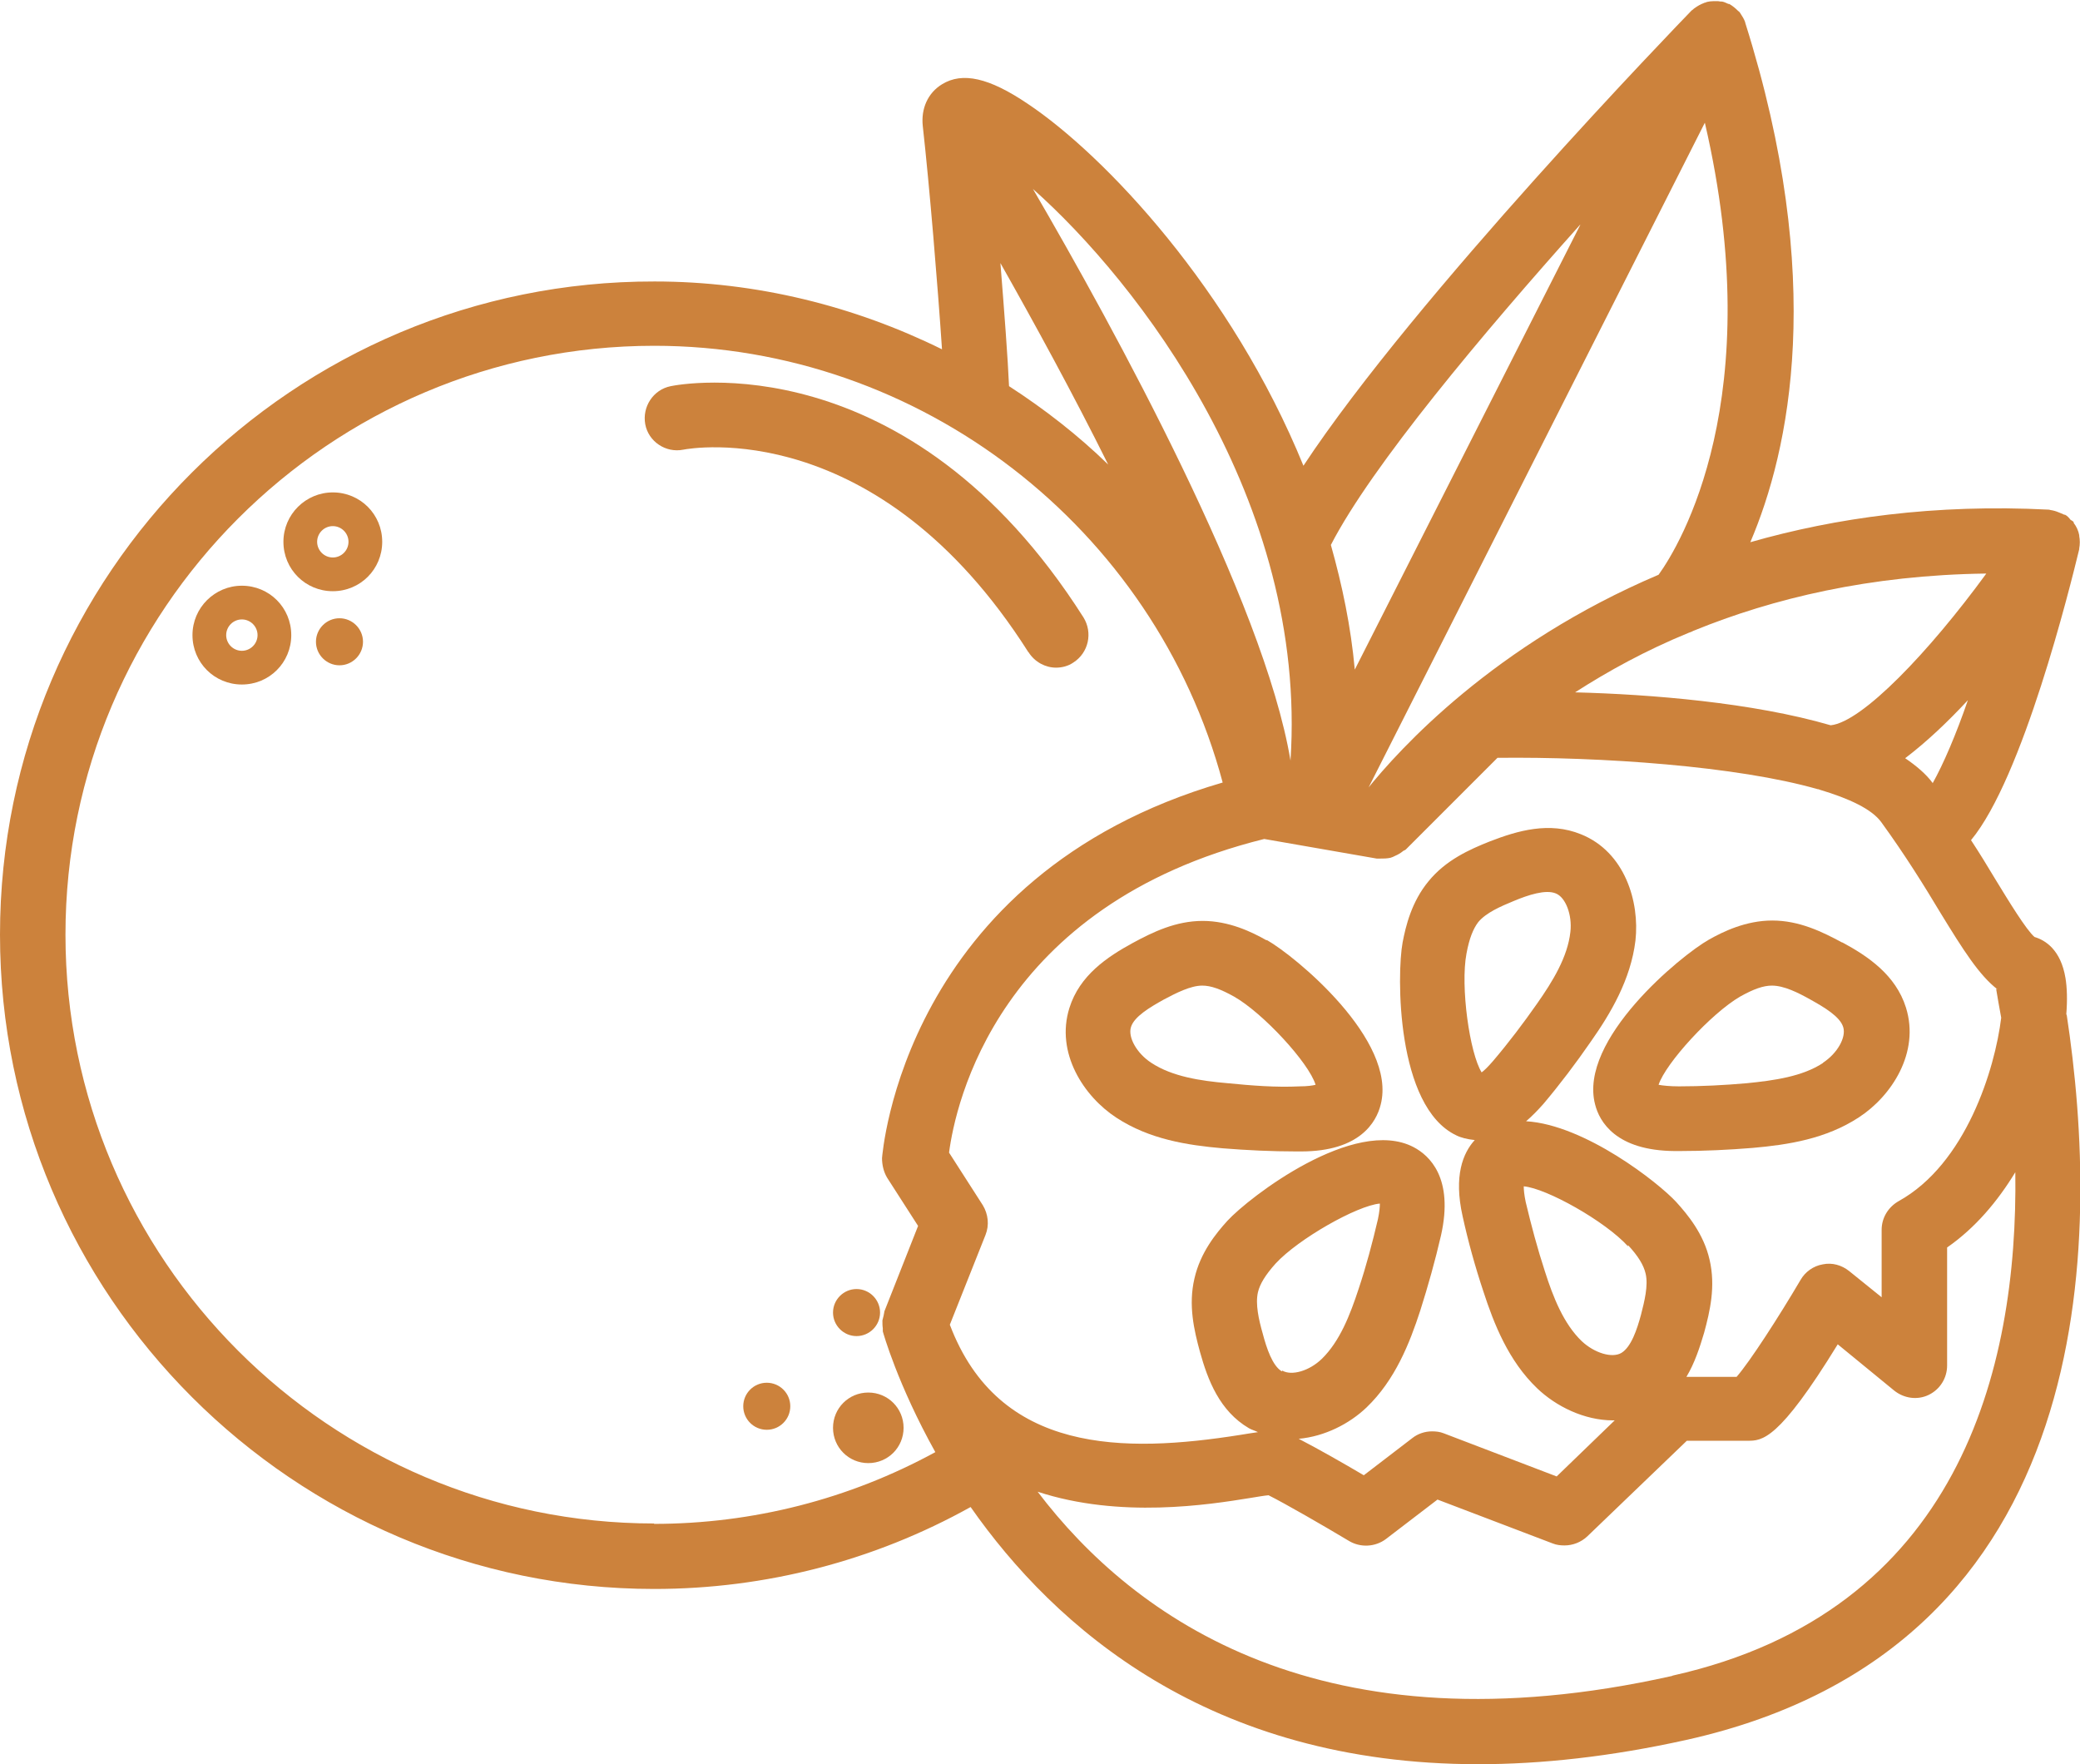 <?xml version="1.0" encoding="UTF-8"?>
<svg id="Layer_2" data-name="Layer 2" xmlns="http://www.w3.org/2000/svg" viewBox="0 0 53.06 45">
  <defs>
    <style>
      .cls-1 {
        fill: #cc823c;
        stroke-width: 0px;
      }
    </style>
  </defs>
  <g id="Background">
    <g>
      <path class="cls-1" d="m46.99,24.04c-.5-.27-1.09-.56-1.78-.56h0c-.67,0-1.25.28-1.62.49t0,0c-.71.4-3.33,2.55-2.9,4.2.11.44.53,1.18,2.03,1.19h.12c.63,0,1.26-.03,1.87-.08.91-.08,1.87-.23,2.71-.78.83-.54,1.56-1.65,1.2-2.8-.26-.83-.97-1.31-1.62-1.66Zm-.48,3.07c-.53.35-1.25.45-1.95.52-.57.05-1.15.08-1.73.08-.23,0-.42-.02-.52-.04.18-.55,1.34-1.82,2.08-2.25.34-.19.59-.28.81-.28h0c.31,0,.67.18.99.36.34.19.75.43.83.7.08.26-.15.67-.52.91Z"/>
      <path class="cls-1" d="m32.3,23.98s0,0,0,0c-.37-.21-.95-.49-1.62-.49h0c-.69,0-1.28.29-1.78.56-.66.36-1.36.83-1.62,1.66-.36,1.15.37,2.26,1.2,2.8.84.55,1.8.7,2.71.78.62.05,1.25.08,1.88.08h.12c1.5,0,1.92-.75,2.03-1.19.43-1.65-2.19-3.8-2.9-4.2Zm.86,3.73c-.62.03-1.23-.02-1.84-.08-.7-.06-1.42-.17-1.95-.52-.37-.24-.6-.65-.52-.91.08-.27.49-.51.83-.7.32-.17.69-.36.99-.36h0c.22,0,.47.09.81.28.74.42,1.91,1.69,2.08,2.25-.08.02-.21.04-.41.04Z"/>
      <path class="cls-1" d="m52.71,25.88c.03-.37.02-.69-.02-.93-.12-.73-.52-.97-.79-1.05-.21-.18-.65-.9-1.01-1.49-.18-.3-.38-.63-.61-.98,1.32-1.59,2.52-6.43,2.76-7.42,0,0,0-.01,0-.02.02-.11.02-.21,0-.32,0,0,0-.02,0-.02-.02-.11-.07-.22-.14-.31,0,0,0-.01,0-.02-.02-.03-.05-.04-.08-.06-.04-.05-.08-.1-.14-.13-.01,0-.03,0-.04-.01-.04-.02-.08-.03-.12-.05-.07-.03-.14-.05-.21-.06-.01,0-.03-.01-.04-.01-2.92-.15-5.45.21-7.62.83,1-2.34,1.94-6.69-.13-13.25,0,0,0,0,0,0,0,0,0,0,0-.01-.03-.09-.08-.16-.13-.24-.01-.02-.03-.04-.05-.05-.07-.07-.14-.13-.23-.18,0,0,0,0,0,0,0,0-.02,0-.02,0-.05-.02-.1-.05-.16-.06-.03,0-.06,0-.1-.01-.02,0-.04,0-.06,0-.1,0-.19,0-.28.04,0,0-.02,0-.03.01-.08.03-.15.07-.22.12-.02.01-.04.03-.05.04-.01.01-.03.02-.04.03-.32.33-7.05,7.29-9.9,11.61-1.83-4.49-5.07-7.92-7.03-9.23-.99-.67-1.67-.82-2.19-.5-.36.22-.54.62-.49,1.07.17,1.52.38,4.05.49,5.69-2.23-1.1-4.73-1.73-7.33-1.73C7.49,7.16,0,14.64,0,23.84s7.49,16.69,16.69,16.69c2.84,0,5.61-.72,8.07-2.09,2.14,3.06,6.08,6.56,12.95,6.56,1.6,0,3.37-.19,5.31-.62,10.64-2.37,10.56-12.86,9.7-18.5Zm-1.79-.66c.04.23.08.48.13.74-.16,1.31-.9,3.73-2.62,4.68-.26.15-.43.42-.43.73v1.72l-.83-.67c-.19-.15-.43-.22-.67-.17-.24.04-.45.19-.57.4-.56.95-1.29,2.08-1.63,2.47h-1.28c.21-.35.34-.75.45-1.12.15-.55.3-1.19.14-1.87-.15-.66-.56-1.15-.85-1.47-.45-.49-2.33-1.97-3.83-2.06.14-.12.29-.27.44-.44.43-.51.83-1.04,1.21-1.59.5-.71,1.02-1.58,1.14-2.58.11-.99-.27-2.26-1.39-2.71-.81-.33-1.62-.09-2.32.18-.53.21-1.13.48-1.57,1.02-.43.52-.58,1.14-.66,1.56-.15.8-.17,4.19,1.37,4.92.12.06.28.1.47.12-.3.33-.54.91-.31,1.94.14.64.32,1.29.53,1.92.27.83.64,1.77,1.37,2.47.48.46,1.2.82,1.94.82.01,0,.03,0,.04,0l-1.48,1.43-2.88-1.1c-.1-.04-.2-.05-.3-.05-.18,0-.36.06-.5.17l-1.24.95c-.49-.29-1.21-.7-1.66-.93.66-.06,1.29-.38,1.73-.8.73-.7,1.1-1.64,1.37-2.47.2-.63.38-1.27.53-1.92.33-1.47-.3-2.04-.7-2.25-1.51-.79-4.2,1.28-4.75,1.88h0c-.29.32-.69.81-.84,1.47-.16.68-.01,1.32.14,1.87.2.72.5,1.51,1.25,1.95.07.04.15.06.23.1-.13.02-.28.04-.45.07-2.97.47-6.16.49-7.41-2.81l.91-2.29c.1-.25.07-.53-.07-.76l-.86-1.34c.16-1.22,1.23-6.31,8.04-8l2.87.5s.05,0,.08,0c.09,0,.18,0,.27-.02.04-.01.08-.03.12-.05.07-.03.14-.07.2-.12.02-.02.05-.02.07-.04l2.34-2.34c2.64-.03,6.11.21,8.17.8.01,0,.03,0,.04.01.77.23,1.34.5,1.58.83.61.84,1.1,1.63,1.52,2.33.57.93.98,1.58,1.45,1.94Zm-13.12,2.14c-.31-.49-.55-2.2-.39-3.04.07-.38.17-.63.3-.8.2-.24.57-.4.91-.54.36-.15.81-.3,1.07-.19.25.1.42.55.37.98-.07.64-.45,1.26-.85,1.83-.35.5-.72.99-1.12,1.46-.13.15-.22.24-.29.29Zm3.73,4.4c.26.28.4.51.45.73.07.3-.03.7-.12,1.05-.1.37-.25.82-.5.97-.24.14-.69,0-1.01-.3-.46-.44-.73-1.12-.94-1.78-.19-.58-.35-1.18-.49-1.77-.04-.19-.05-.32-.05-.4.58.05,2.08.89,2.66,1.53Zm-8.83,3.22c-.24-.14-.39-.59-.49-.97-.1-.35-.19-.75-.12-1.05.05-.21.19-.44.45-.73.58-.63,2.08-1.48,2.66-1.53,0,.08-.01.21-.05.4-.14.6-.3,1.2-.49,1.77-.22.67-.48,1.34-.94,1.79-.32.31-.77.44-1.01.3Zm16.6-15.01c-.17-.23-.42-.44-.7-.63.54-.41,1.08-.92,1.6-1.48-.3.87-.62,1.62-.9,2.12h0Zm1.37-5.34c-1.46,2-3.17,3.79-3.97,3.87-1.99-.58-4.59-.79-6.52-.84.84-.54,1.8-1.07,2.9-1.52.04-.01.08-.03.12-.05,2.03-.83,4.51-1.42,7.45-1.46Zm-15.79,5.52h0S43.49,3.13,43.49,3.13c1.63,7.02-.63,10.77-1.18,11.53-4.19,1.78-6.61,4.44-7.45,5.49Zm5.43-14.41l-5.75,11.34c-.1-1.1-.32-2.15-.61-3.18,1.04-2.02,3.9-5.42,6.36-8.17Zm-7.39,13.66c-.68-4.07-4.52-11.06-6.57-14.58,2.66,2.36,7.01,7.94,6.57,14.58Zm-7.4-12.69c.87,1.54,1.85,3.33,2.75,5.14-.77-.75-1.62-1.41-2.53-2-.03-.7-.12-1.89-.22-3.14Zm-8.83,32.15c-8.28,0-15.02-6.74-15.02-15.02s6.74-15.02,15.02-15.02c6.79,0,12.76,4.64,14.5,11.14-8.17,2.38-8.68,9.51-8.69,9.58,0,.17.04.35.13.5l.79,1.23-.86,2.18s-.01.07-.02.11c-.01.04-.02.08-.03.12,0,.07,0,.14.01.2,0,.03,0,.05,0,.08.01.04.38,1.36,1.34,3.08-2.2,1.2-4.66,1.83-7.18,1.83Zm25.96,3.89c-8.91,1.99-13.72-1.46-16.18-4.7,2.1.69,4.37.33,5.42.16.19-.03.35-.06.47-.07.42.21,1.41.78,2.06,1.17.29.17.66.15.93-.05l1.32-1.01,2.94,1.12c.1.04.2.05.3.05.21,0,.42-.08.58-.23l2.54-2.44h1.55c.37,0,.79,0,2.3-2.46l1.44,1.18c.25.2.59.25.88.11.29-.14.47-.43.47-.75v-3.01c.72-.5,1.29-1.18,1.74-1.92.07,5.05-1.45,11.21-8.74,12.84Z"/>
      <path class="cls-1" d="m26.24,16.64c.16.25.43.39.7.39.15,0,.31-.04.44-.13.39-.25.5-.76.26-1.15-4.48-7.05-10.29-5.95-10.53-5.9-.45.09-.73.53-.65.97s.52.74.97.65c.2-.04,4.96-.88,8.8,5.16Z"/>
      <path class="cls-1" d="m8.49,12.56c-.69,0-1.26.56-1.26,1.26s.56,1.26,1.26,1.26,1.26-.56,1.26-1.26-.56-1.26-1.26-1.26Zm0,1.66c-.22,0-.4-.18-.4-.4s.18-.4.4-.4.4.18.4.4-.18.4-.4.4Z"/>
      <path class="cls-1" d="m8.66,15.77c-.33,0-.6.27-.6.6s.27.6.6.6.6-.27.6-.6-.27-.6-.6-.6Z"/>
      <path class="cls-1" d="m21.25,33.48c0,.33.27.6.6.6s.6-.27.6-.6-.27-.6-.6-.6-.6.27-.6.6Z"/>
      <circle class="cls-1" cx="19.56" cy="35.87" r=".6"/>
      <path class="cls-1" d="m21.25,36.42c0,.5.4.9.9.9s.9-.4.9-.9-.4-.9-.9-.9-.9.4-.9.9Z"/>
      <path class="cls-1" d="m6.17,14.94c-.69,0-1.26.56-1.26,1.26s.56,1.26,1.26,1.26,1.26-.56,1.26-1.26-.56-1.26-1.26-1.26Zm0,1.66c-.22,0-.4-.18-.4-.4s.18-.4.4-.4.4.18.4.4-.18.4-.4.4Z"/>
    </g>
  </g>
</svg>